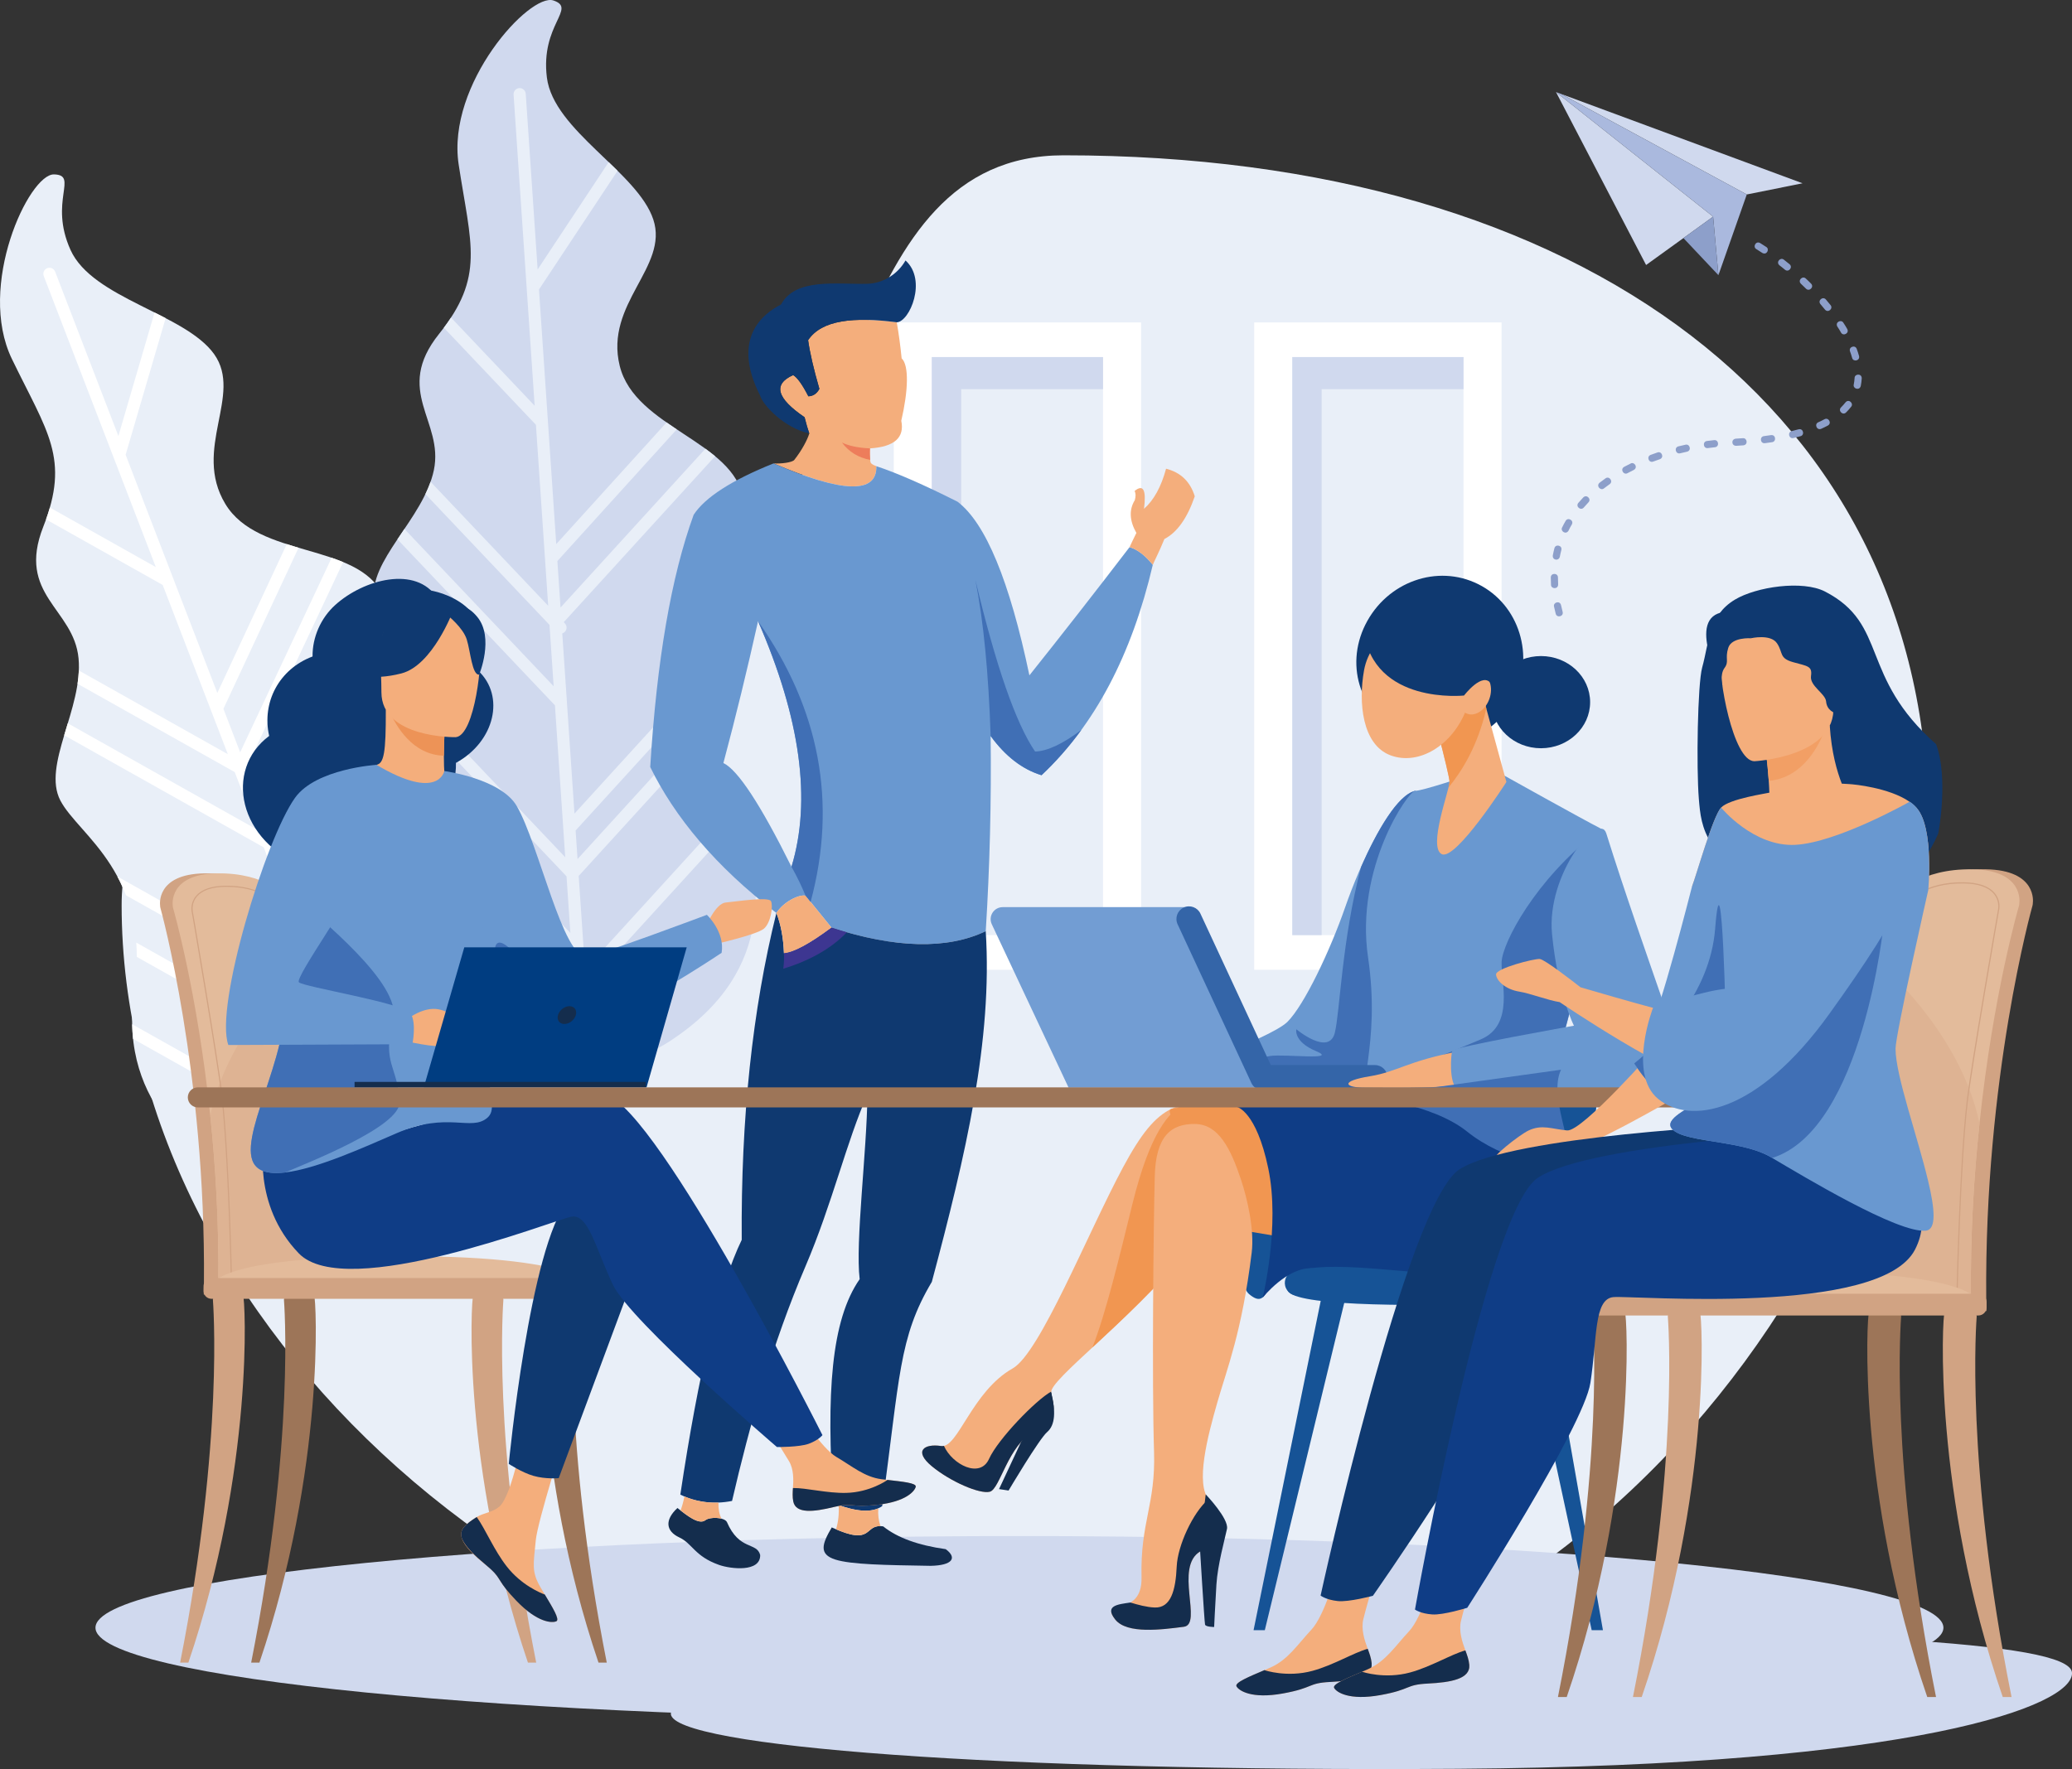 <?xml version="1.0" encoding="UTF-8"?><svg id="a" xmlns="http://www.w3.org/2000/svg" viewBox="0 0 1847.01 1577.38"><rect x="0" y="0" width="1847.01" height="1577.38" fill="#333333" stroke="none"/><path d="M948.1,138.48c-199.58,0-176.8,303.81-320.88,396.41-190.71,122.57-518.79,61.88-518.79,272.24,0,369.29,375.93,725.96,839.67,725.96s770.97-426.73,770.97-796.01S1411.84,138.48,948.1,138.48Z" style="fill:#e9eff8; fill-rule:evenodd;"/><path d="M187.92,1033.58s-83.6-43.12-68.27-148.97c15.33-105.86-49.41-139.34-65.84-170.83-16.43-31.49,20.4-82.28,16.21-126.75-4.18-44.48-55.47-56.37-31.44-117.37,24.04-60.99,3.71-84.16-27.94-149.51-31.64-65.34,15.25-165.2,37.52-164.64,22.29,.55-4.88,23.9,14.7,67.34,19.59,43.43,102.21,56.66,128.06,92.97,25.85,36.32-19.59,84.44,9.91,133.47,29.5,49.02,117.39,33.82,140.63,81.39,23.24,47.58-32.17,104.59-16.05,154.47,16.12,49.88,75.47,78.14,100.45,118.22,24.98,40.06,71.77,116.83-4.85,208.48-76.62,91.64-233.09,21.73-233.09,21.73Z" style="fill:#e9eff8; fill-rule:evenodd;"/><path d="M118.61,926.22c-.43-4.18-.71-8.49-.8-12.93l227.14,127.65-20.1-52.2c-.1-.21-.19-.44-.26-.66l-10.3-26.77-192.33-108.08c-.02-4.4-.18-8.65-.48-12.75l186.67,104.91-18.18-47.22-177.68-99.85c-2.29-6-4.88-11.59-7.68-16.8l179.23,100.72-9.03-23.44c-.1-.24-.2-.47-.27-.72l-39.47-102.54-177.85-99.94c1.05-3.52,2.14-7.08,3.22-10.66l168.5,94.69-19.7-51.19-140.12-78.74c.59-3.97,1-7.92,1.15-11.84l132.85,74.64-14.82-38.5c-.08-.18-.15-.37-.22-.55l-43.06-111.88-103.98-58.43c1.31-3.65,2.44-7.17,3.41-10.57l94.44,53.07-37.6-97.68c-.08-.19-.16-.38-.22-.57L39,246.14c-1.08-2.8,.31-5.94,3.11-7.02,2.81-1.08,5.96,.31,7.03,3.11l56.4,146.53,32.23-110.11c3.33,1.67,6.63,3.36,9.88,5.05l-35.67,121.81,42.38,110.1c.07,.15,.12,.3,.17,.45l39.2,101.81,61.88-132.67c3.48,1.12,6.99,2.18,10.52,3.22l-66.97,143.58,14.93,38.81,81.54-173.44c3.51,1.2,6.93,2.47,10.24,3.84l-85.18,181.2,1.29,.72c2.62,1.48,3.56,4.79,2.09,7.41-.42,.76-1,1.38-1.67,1.84l22.01,57.19c.07,.17,.14,.33,.19,.5l35.64,92.58,60.4-128.47c2.38,3.25,4.91,6.41,7.57,9.51l-62.55,133.05,9.16,23.81,66.98-142.47c2.73,2.67,5.52,5.3,8.34,7.91l-69.89,148.65,23.38,60.72c.07,.16,.12,.31,.18,.47l6.46,16.81,85.8-182.52c2.68,3.19,5.19,6.43,7.46,9.76l-87.84,186.85,24.72,64.2c.06,.14,.12,.3,.17,.45l.07,.19c-4.28,1.34-8.62,2.48-12.97,3.43l-229.1-128.75Z" style="fill:#fff; fill-rule:evenodd;"/><path d="M367.49,880.61s-67.13-65.88-21.22-162.49c45.91-96.61-6.05-147.72-12.44-182.66-6.39-34.94,43.79-72.58,52.93-116.3,9.14-43.73-36.35-70.24,4.63-121.43,40.98-51.17,28.4-79.31,17.47-151.08C397.94,74.87,472.23-6.68,493.35,.43c21.13,7.11-11.72,21.4-5.85,68.68,5.88,47.28,80.91,84.32,94.88,126.65,13.97,42.33-43.65,74.88-29.96,130.43,13.7,55.55,102.16,66.99,110.31,119.3,8.15,52.32-61.63,90.42-60.96,142.83,.66,52.41,49.02,96.95,61.05,142.62,12.04,45.66,34.06,132.81-66.22,197.74-100.27,64.92-229.11-48.09-229.11-48.09Z" style="fill:#d0d9ee; fill-rule:evenodd;"/><path d="M332.99,757.57c.82-4.12,1.83-8.32,3.05-12.59l179.3,189.05-3.78-55.81c-.04-.24-.05-.48-.05-.71l-1.93-28.62-151.82-160.07c1.29-4.21,2.39-8.33,3.31-12.33l147.35,155.37-3.41-50.48-140.26-147.88c-.41-6.41-1.24-12.51-2.38-18.32l141.48,149.17-1.7-25.06c-.03-.25-.05-.51-.05-.76l-7.42-109.62-140.39-148.02c2.04-3.06,4.14-6.14,6.23-9.24l133.01,140.25-3.71-54.73-110.61-116.62c1.73-3.61,3.29-7.27,4.59-10.97l104.86,110.56-2.79-41.16c-.02-.2-.04-.4-.04-.59l-8.09-119.61-82.08-86.54c2.32-3.1,4.45-6.12,6.38-9.08l74.55,78.6-7.07-104.43c-.02-.21-.04-.4-.04-.61l-11.67-172.38c-.2-3,2.06-5.59,5.05-5.79,3-.21,5.59,2.06,5.79,5.05l10.61,156.65,63.32-95.68c2.68,2.58,5.34,5.16,7.94,7.73l-70.06,105.84,7.97,117.71c.02,.15,.02,.31,.03,.47l7.38,108.84,98.31-108.47c3,2.1,6.05,4.15,9.1,6.18l-106.39,117.39,2.81,41.48,129.13-141.62c3,2.18,5.89,4.41,8.65,6.7l-134.91,147.95,1.02,1.08c2.07,2.18,1.99,5.62-.19,7.69-.63,.6-1.37,1.02-2.15,1.26l4.14,61.14c.01,.18,.03,.35,.03,.53l6.7,98.98,95.65-104.9c1.31,3.81,2.79,7.58,4.43,11.32l-99.06,108.64,1.73,25.46,106.07-116.33c1.82,3.36,3.71,6.7,5.63,10.02l-110.68,121.38,4.4,64.91c.01,.17,.02,.33,.03,.5l1.22,17.97,135.89-149.02c1.62,3.85,3.05,7.68,4.25,11.53l-139.12,152.56,4.65,68.64c.01,.16,.02,.32,.02,.48l.02,.21c-4.49,0-8.97-.18-13.42-.56l-180.83-190.67Z" style="fill:#e9eff8; fill-rule:evenodd;"/><rect x="796.71" y="287.48" width="220.49" height="577.24" style="fill:#fff;"/><rect x="830.62" y="318.38" width="152.63" height="515.43" style="fill:#e9eff8;"/><polygon points="856.8 347.03 983.25 347.03 983.25 318.38 830.62 318.38 830.62 833.8 856.8 833.8 856.8 347.03" style="fill:#d0d9ee; fill-rule:evenodd;"/><rect x="1118.03" y="287.48" width="220.48" height="577.24" style="fill:#fff;"/><rect x="1151.97" y="318.38" width="152.63" height="515.43" style="fill:#e9eff8;"/><polygon points="1178.12 347.03 1304.6 347.03 1304.6 318.38 1151.97 318.38 1151.97 833.8 1178.12 833.8 1178.12 347.03" style="fill:#d0d9ee; fill-rule:evenodd;"/><path d="M908.75,1369.63c454.88,0,823.64,36.59,823.64,81.73s-368.76,81.74-823.64,81.74-823.64-36.59-823.64-81.74,368.76-81.73,823.64-81.73Z" style="fill:#d0d9ee; fill-rule:evenodd;"/><path d="M1255.37,1449.1c367.2,6.19,590.08,13.4,591.64,42.45,1.55,29.05-137.64,82.81-547.15,85.61-409.51,2.79-700.31-19.88-701.86-48.93-1.55-29.04,290.18-85.31,657.38-79.12Z" style="fill:#d0d9ee; fill-rule:evenodd;"/><path d="M641.06,1395.4c-21.94-7.73-23.7-19.03-35.54-24.55-11.9-5.56-13.27-15.47-1.63-26.23,8.6,6.87,19.27,15.31,24.93,10.85,3.77-2.99,16.57-2.79,19.11,1.56,11.14,25.91,26.65,17.7,29.71,29.49,.36,15.7-26.5,12.43-36.58,8.88Z" style="fill:#142d4d; fill-rule:evenodd;"/><path d="M829.5,1396.19c-40.51-.65-70.78-1.14-84.77-5.56-15.08-4.76-11.96-13.96-3.29-28.69,38.18,17.56,28-3.61,45.86-.92,12.55,10.1,31.13,16.87,55.74,20.31,10.41,7.68,6.18,14.51-13.53,14.86Z" style="fill:#142d4d; fill-rule:evenodd;"/><path d="M689.53,413.19c6.47,.46,16.67-.78,18.48-3.07,6.88-8.74,11.65-17.86,13.42-23.6-1.34-3.83-2.75-8.65-4.21-14.49-24.93-16.93-28.33-29.45-10.22-37.57,3.65,2.05,8.18,8.35,13.59,18.91,4.32-.17,7.6-2.38,9.83-6.63-5.15-17.82-8.49-32.3-10.05-43.43,12.28-18.25,41-20.86,79.03-15.93,1.77,10.12,3.21,20.85,4.34,32.16,6.73,6.2,5.86,29.16-.33,55.63,3.09,15.05-6.2,23.26-27.88,24.64-.31,5.34,.18,11.89,.53,12.62,.54,1.16,2.47,2.27,5.13,3.22h0c.73,24.84-29.82,24.02-91.66-2.47Z" style="fill:#f4ae7c; fill-rule:evenodd;"/><path d="M799.39,287.38c-38.03-4.93-66.75-2.32-79.04,15.93,1.55,11.12,4.9,25.6,10.05,43.43-2.23,4.24-5.5,6.46-9.82,6.63-5.41-10.56-9.94-16.86-13.59-18.91-18.11,8.12-14.7,20.65,10.22,37.57,1.46,5.84,2.87,10.66,4.21,14.49-22.42-5.02-41.18-25.08-43.82-33.75-26.16-51.56,3.01-73.33,18.62-81.28,12.9-23.84,49.18-17.89,76.43-18.42,15.36-.3,28.1-9.38,34.54-20.83,19.47,17.48,3.71,54.69-7.8,55.15Z" style="fill:#0f3970; fill-rule:evenodd;"/><path d="M1027.62,503.62c-18.82,80.58-51.88,143.12-99.18,187.61-17.05-5.17-32.17-16.82-45.37-34.95,.7,58.29-.76,116.3-4.36,174.05-34.52,16.37-80.35,15.31-137.49-3.17l-23.19-28.55c-5.95-1.15-19.47,5.42-25.96,15.45-54.27-41.42-90.87-85.93-112.45-130.15,5.83-95.01,18.73-169.98,38.72-224.9,10.1-15.53,33.83-30.8,71.19-45.81,61.84,26.5,92.39,27.33,91.66,2.48,18.18,5.97,42.31,16.53,72.38,31.68,25.06,19.04,46.41,70.65,64.05,154.83,28.69-35.95,58.45-74.06,89.29-114.34,6.86,1.94,13.77,7.2,20.72,15.78h0Zm-322.08,269.23c17.99-59.16,8.06-132.14-29.8-218.96-9.53,42.83-19.82,84.99-30.89,126.48,12.86,6.11,33.08,36.94,60.69,92.49Z" style="fill:#6998d0; fill-rule:evenodd;"/><path d="M698.82,849.96c8.77-.68,22.91-8.29,42.4-22.81,57.14,18.48,102.97,19.54,137.49,3.17,6.14,97.19-17.74,199.09-48.06,312.66-29.68,49.86-28.43,84.91-44.25,199.95-8.78,6.27-23.3,5.36-43.55-2.73-6.43-98.09-1.98-163.03,23.47-199.63-3.99-32.89,6.43-113.74,6.92-164.49-18.51,41.27-31.23,97.04-55.35,153.35-29.38,68.57-49.84,141.96-65.33,208.9-16.4,3.19-31.76,1.31-46.1-5.63,16.46-110.02,34.7-185.75,54.72-227.17-.77-108.19,9.53-205.34,30.9-291.49,3.98,10.17,6.23,22.14,6.74,35.91Z" style="fill:#0f3970; fill-rule:evenodd;"/><path d="M741.22,827.15c-19.5,14.52-33.63,22.13-42.4,22.81-.51-13.77-2.76-25.74-6.74-35.91,6.49-10.02,20.01-16.6,25.96-15.45l23.19,28.55Z" style="fill:#f4ae7c; fill-rule:evenodd;"/><path d="M883.08,656.28c-1.89-56.61-6.43-103.02-13.62-139.24,18.31,76.89,36.06,127.92,53.24,153.08,10.85-.34,24.61-6.78,41.25-19.3-10.77,14.81-22.61,28.28-35.5,40.41-17.05-5.17-32.17-16.82-45.37-34.95Z" style="fill:#406fb5; fill-rule:evenodd;"/><path d="M718.04,798.61c-3.33-8.23-7.48-16.81-12.49-25.76,17.99-59.16,8.06-132.14-29.8-218.96,55.06,78.27,70.67,161.72,46.84,250.33l-4.55-5.6Z" style="fill:#406fb5; fill-rule:evenodd;"/><path d="M750.52,394.57c6.08,3,14.41,4.75,24.99,5.25-.21,3.58-.06,7.71,.17,10.26-10.64-2.05-19.03-7.22-25.16-15.51Z" style="fill:#ed7d5b; fill-rule:evenodd;"/><path d="M745.25,1363.64c2.04-6.69,2.81-13.91,2.31-21.65,15.45,5.56,27.24,6.52,35.37,2.92-.42,5.73,.24,11.02,1.96,15.88-14.06-.49-7.64,16.54-39.64,2.85h0Zm-102.09-9.5c-4.86-1.28-11.74-.74-14.34,1.32-5.05,4-14.12-2.33-22.13-8.63,1.38-3.8,2.52-7.96,3.42-12.48,9.65,4.04,19.76,5.85,30.31,5.42-.15,5.76,.76,10.54,2.74,14.37Z" style="fill:#f4ae7c; fill-rule:evenodd;"/><path d="M698.24,863.77c.62-4.99,.81-9.59,.58-13.81,8.77-.68,22.91-8.29,42.4-22.81,4.63,1.49,9.19,2.88,13.67,4.15-13.72,14.27-32.6,25.1-56.65,32.47Z" style="fill:#3d3691; fill-rule:evenodd;"/><path d="M1027.62,503.62c1.15-2.87,5.8-11.82,10.36-23.03,11.3-5.81,20.32-18.49,27.06-38.04-4.04-13.12-12.56-21.33-25.58-24.61-4.4,16.21-10.96,28.13-19.68,35.75,2.16-16.92-.63-22.22-8.36-15.91,1.06,2.16,1.11,4.9,.16,8.2-5.24,8.55-4.77,18.29,1.41,29.22-2.36,4.93-4.93,9.93-6.09,12.62,7.03,2.26,13.6,7.17,20.72,15.79Z" style="fill:#f4ae7c; fill-rule:evenodd;"/><path d="M1217.16,556.84c-19.05,38.11-3.28,81.99,34.21,97.49,37.72,15.6,78.97,6.74,98.03-31.36,19.05-38.1,4.9-83.79-31.61-102.06-36.51-18.26-81.55-2.17-100.62,35.93Z" style="fill:#0f3970; fill-rule:evenodd;"/><path d="M1261.61,705.12c-21.69,4.86-49.07,65.13-62.47,103.74-13.52,38.95-36.45,87.25-51.47,102.25-15,15.01-113.64,49.81-113.64,49.81,0,0,243.7,.47,238.71,0-4.99-.48-11.13-255.79-11.13-255.79Z" style="fill:#6998d0; fill-rule:evenodd;"/><path d="M1132.24,941.57c13.34-1.91,61.47,4.29,40.98-4.29-20.49-8.57-17.63-19.53-17.63-19.53,0,0,29.07,24.3,34.31,3.05,4.52-18.32,6.26-83,23.41-147.85,14.17-32.15,32.72-64.32,48.32-67.81,0,0,.55,22.83,1.45,54.85-5.98,70.84-16.14,174.91-18.72,201.15-32.3,.05-86.36,0-131.59-.07l-30.08-1.43s36.22-16.15,49.56-18.05Z" style="fill:#406fb5; fill-rule:evenodd;"/><path d="M1341.35,691.77s68.99,38.54,85.07,46.74c16.08,8.2-45.05,248.82-58.65,259.13-13.6,10.31-133.3,1.77-146.92-11.22-13.64-12.99,10.45-52.86-1.34-132.69-11.79-79.84,35.97-148.76,42.11-148.61,6.14,.15,46.18-13.35,46.18-13.35h33.55Z" style="fill:#6998d0; fill-rule:evenodd;"/><path d="M1367.76,997.64c-13.6,10.31-99.25,10.54-135.71-.8-4.12-1.29-22.8-8.73-23.23-15.73,4.4-.82,21.87,1.28,28.96-.36,24.66-5.67,38.24-36.21,38.24-36.21,0,0,13.58-4.89,43.95-17.75,30.38-12.87,17.86-51.82,18.58-68.98,.72-17.15,30.02-73.26,85.05-115.79l5.05,2.25c3.93,39.1-48.32,243.82-60.9,253.36Z" style="fill:#406fb5; fill-rule:evenodd;"/><path d="M893.8,808.86h166.11l75.66,161h-182.99l-68.48-145.73c-3.34-7.11,1.84-15.26,9.7-15.26Z" style="fill:#729dd3; fill-rule:evenodd;"/><path d="M1125.67,972.14h99.96c6.2,0,11.23-5.03,11.23-11.23s-5.03-11.23-11.23-11.23h-92.8l-62.74-135.02c-2.61-5.63-9.29-8.07-14.91-5.45-5.62,2.61-8.06,9.29-5.45,14.91l65.76,141.52c1.83,3.97,5.8,6.5,10.17,6.5Z" style="fill:#3465a8; fill-rule:evenodd;"/><path d="M1299.01,937.76c-43.37,8.1-54.02,18.05-77.67,21.86-26.79,4.32-23.61,10.24-3.71,10.24s69.91,.77,87.07-3.04c17.17-3.81-5.7-29.06-5.7-29.06Z" style="fill:#f4ae7c; fill-rule:evenodd;"/><path d="M1431.84,743.03c33.23,106.26,80.34,226.83,72.84,226.83s-198.34,7.71-205.84,1.29c-7.51-6.42-5.36-31.08-4.29-34.3,1.08-3.22,108.49-22.28,108.49-22.28,0,0-14.15-27.57-19.51-81.45-5.36-53.87,42-110.25,48.3-90.1Z" style="fill:#6998d0; fill-rule:evenodd;"/><path d="M1316.08,599.43l26.76,97.83s-45.23,70.61-57.66,64.34c-12.44-6.28,6.95-57.39,6.95-64.34s-19.39-78.62-19.39-78.62l43.34-19.21Z" style="fill:#f4ae7c; fill-rule:evenodd;"/><path d="M1291.2,702.25c.57-2.32,.93-4.06,.93-4.99,0-6.95-19.39-78.62-19.39-78.62l43.34-19.21,8.86,32.37c-7.74,33.44-21.7,55.71-33.73,70.44Z" style="fill:#f19651; fill-rule:evenodd;"/><path d="M1215.91,597.81c-5.1,28.37-1.74,66.05,23.45,75.62,25.2,9.58,55.54-8.75,67.78-40.93,12.24-32.19,1.74-66.05-23.46-75.63-25.19-9.58-61.68,7.04-67.78,40.93Z" style="fill:#f4ae7c; fill-rule:evenodd;"/><path d="M1301.16,613.78c-3.52,9.91-.46,20.07,6.85,22.67,7.32,2.6,16.11-3.33,19.64-13.25,3.52-9.91,.46-20.07-6.85-22.67-7.32-2.6-16.11,3.32-19.64,13.25Z" style="fill:#f4ae7c; fill-rule:evenodd;"/><path d="M1215.61,562.18c8.58,66.57,89.46,57.99,89.46,57.99,0,0,16.68-21.93,24.19-10.42,7.51,11.5-10.41-67.49-56.82-69.98-15.25-.82-56.83,22.41-56.83,22.41Z" style="fill:#0f3970; fill-rule:evenodd;"/><path d="M1329.84,626.08c0,22.7,19.62,41.1,43.81,41.1s43.81-18.4,43.81-41.1-19.62-41.1-43.81-41.1-43.81,18.4-43.81,41.1Z" style="fill:#0f3970; fill-rule:evenodd;"/><polygon points="1428.88 1453.56 1418.86 1453.56 1354.18 1153.87 1376.22 1153.87 1428.88 1453.56" style="fill:#165396; fill-rule:evenodd;"/><polygon points="1117.45 1453.56 1127.47 1453.56 1202.75 1143.28 1180.7 1143.28 1117.45 1453.56" style="fill:#165396; fill-rule:evenodd;"/><path d="M1314.59,1165.09c40.13,0,65.55-7.2,81.77-23,20.1-19.59,24.27-49.94,24.33-89.47,.05-31.12,.79-51.38,2.47-67.76,.63-6.17-3.85-11.68-10.02-12.32s-11.68,3.85-12.31,10.01c-1.77,17.18-2.55,38.12-2.59,70.03-.06,40.07-5.14,61.34-17.54,73.42-12.73,12.39-35.73,17.5-74.57,16.54-37.51-.93-63.33-6.17-84.06-10.39-27.29-5.54-47-9.55-70.38,1.61-5.6,2.68-7.97,9.38-5.3,14.97,2.68,5.6,9.38,7.96,14.98,5.28,16.59-7.92,30.67-5.06,56.22,.13,21.61,4.4,48.5,9.86,87.99,10.84,3.08,.07,6.09,.11,9.01,.11Z" style="fill:#165396; fill-rule:evenodd;"/><path d="M1405.76,971.15l-61.43,2.56,16.35,169.59s45.79-29.23,45.08-60.68c-.73-31.44,0-111.46,0-111.46Z" style="fill:#165396; fill-rule:evenodd;"/><path d="M1102.54,986.95c-51.93-7.88-69.58-5.4-101.37,53.76-31.78,59.15-74.09,165.66-98.42,179.42-36.64,20.71-48.78,71.49-63.82,69.22-15.05-2.29-24.74,4.36-8.36,17.97,16.37,13.6,42.81,25.19,51.85,22.78,9.04-2.42,16.06-41.48,39.67-54.16,23.61-12.68,16.51-23.1,14.96-34.32-1.55-11.22,68.92-62.87,122.05-127.1,32.45-39.25,49.17-65.16,51.65-88.64,2.48-23.48-8.2-38.93-8.2-38.93Z" style="fill:#f4ae7c; fill-rule:evenodd;"/><path d="M973.79,1201.45c12.06-30.6,24.16-81.11,35.54-127.41,16.18-65.85,33.13-81.48,43.87-88.51,12.98-3.26,28.37-1.76,49.35,1.42,0,0,10.68,15.45,8.2,38.93-2.48,23.48-19.2,49.39-51.65,88.64-27.97,33.82-60.75,64.15-85.3,86.93Z" style="fill:#f19651; fill-rule:evenodd;"/><path d="M1086.72,1039.01s13.82,104.27,26.69,114.87c9.2,7.58,15.72,8.08,22.16-23.01,6.43-31.1-10.01-147.17-10.01-147.17l-38.84,55.31Z" style="fill:#165396; fill-rule:evenodd;"/><polygon points="1097.73 1095.43 1225.63 1116.92 1153.42 1013.39 1098.47 1002.2 1065.52 1009.78 1097.73 1095.43" style="fill:#f19651; fill-rule:evenodd;"/><path d="M937.04,1241.62c4.15,16.71,3.65,29.06-3.56,35.25-7.2,6.18-34.42,52.18-34.42,52.18l-8.49-1.29,19.64-42.09,26.82-44.05Z" style="fill:#142d4d; fill-rule:evenodd;"/><path d="M882.41,1330.1c-9.04,2.41-35.48-9.18-51.85-22.78-16.38-13.6-6.69-20.25,8.36-17.97,.84,.13,1.68,.07,2.51-.13,7.51,16.78,32.23,29.38,40.2,11.64,7.91-17.57,41.76-52.54,55.41-60.03-.04,.27-.04,.54-.01,.78,1.55,11.22,8.65,21.64-14.96,34.32-23.61,12.68-30.63,51.74-39.67,54.16Z" style="fill:#142d4d; fill-rule:evenodd;"/><path d="M1363.58,991.12c45.38,81.43,14.38,133.18-40.77,138.45-55.15,5.27-142.21-4.79-192.96-46.97-50.75-42.16-92.41-86.76-86.6-93.41,5.83-6.66,320.32,1.92,320.32,1.92Z" style="fill:#f19651; fill-rule:evenodd;"/><path d="M1106.26,1051.88c-9.29-27.88-20-49.27-40.74-49.66-21.81-.4-35.22,10.94-36.15,46.61-1.11,42.48-2.61,183.15-.64,245.7,1.49,47.36-12.32,62.51-11.15,111.87,.88,37.17-38.76,18.39-23.44,37.68,10.53,13.25,41.87,8.92,61.11,6.47,17.15-2.18-8.88-53.58,14.85-67.33,20.37-11.79,20.77-30.93,7.91-45.43-12.86-14.5-1.42-57.37,7.15-87.4,8.59-30.02,21.89-62.49,30.62-133.47,2.5-20.24-3.84-48.02-9.52-65.04Z" style="fill:#f4ae7c; fill-rule:evenodd;"/><path d="M1007.69,1428.91c6.57,2,14.67,4.21,21.72,4.44,14.3,.48,18.59-15.25,19.53-36.61,.83-18.65,14.38-48.03,28.28-59.94,.26,.34,.51,.68,.79,.99,12.87,14.5,12.47,33.64-7.91,45.43-23.74,13.75,2.3,65.15-14.85,67.33-19.25,2.45-50.59,6.78-61.11-6.47-9.95-12.54,2.39-13.53,13.55-15.18Z" style="fill:#142d4d; fill-rule:evenodd;"/><path d="M1074.8,1332.48s20.84,21.77,18.94,30.83c-1.91,9.06-8.33,31.93-9.41,49.56-1.08,17.62-2.03,37.86-2.03,37.86,0,0-7.5,0-8.1-2.13-.6-2.12-4.77-71.66-4.77-71.66l5.37-44.46Z" style="fill:#142d4d; fill-rule:evenodd;"/><path d="M1385.43,983.7s26.92,114.23-7.09,145.88c-34,31.66-175.21,3.19-208.46,1.29-22.52-1.29-44.32,26.2-44.32,26.2,0,0,15.73-63.73,5.01-115.19-10.72-51.47-28.03-54.92-28.03-54.92l23.02-3.25h259.87Z" style="fill:#0f3d86; fill-rule:evenodd;"/><path d="M1391.52,953.83c-11.5,24.42,12.39,66.6,4.02,78.74-8.38,12.15-56.33,1.7-87.75-23.58-31.42-25.29-90.88-30.85-90.88-30.85l174.61-24.31Z" style="fill:#406fb5; fill-rule:evenodd;"/><path d="M1342.84,1161.95c-95.06,3.57-195.13,1.89-195.13-12.28s4.29-24.17,77.91-18.45c73.62,5.72,123.65,13.58,145.81,8.58,22.15-5-28.6,22.16-28.6,22.16Z" style="fill:#165396; fill-rule:evenodd;"/><path d="M239.94,656.22c-6.77-29.98,8.85-59.68,38.67-70.85-.19-17.04,7.25-34.16,20.11-45.82,25.35-23.04,72.4-35.61,91.05-6.25,24.64,12.62,44,39.97,36.65,64.88,23.88,22.38,14.82,62.92-19.98,82.05,.55,25.14-14.12,50.11-38.38,60.84-5.82,2.6-14.93,6.18-16.08,7.3,1.5-1.3-17.99,47.85-78.5,25.36-61.78-22.96-73.78-87.58-33.54-117.52Z" style="fill:#0f3970; fill-rule:evenodd;"/><path d="M1517.36,595.12c6.38-23.01,5.5-46.11,29.02-60.37,19.04-11.53,60.45-17.66,80.51-7.28,56.85,29.42,30.09,75.35,98.97,136.09,11.04,29.45,2.42,78.51,1.78,80.01-28.25,65.73-102.45,76.61-139.53,57.36-69.06-35.8-71.59-62.34-73.74-88.59-2.29-28.09-1.14-102.39,2.99-117.22Z" style="fill:#0f3970; fill-rule:evenodd;"/><path d="M281,1051.73c-2.52-61.71-7.93-115.39-14.39-152.82-10.33-59.66-19.61-94-19.72-94.35-1.35-5.25-21-26.48-64.64-25.83-43.67,.65-39.54,28.51-39.54,28.51h0c0,.92,.13,1.81,.33,2.46,.41,1.44,40.5,146.77,38.75,334.39-.02,2.62-.31,7.18-.13,10.21,0,.02,101.18,2.61,101.21,0,3.52-16.4,1.79-61.84-1.86-102.56Z" style="fill:#d1a383; fill-rule:evenodd;"/><path d="M293.71,1143.15c-.04,2.61-1.4,4.72-3.08,4.72h-.05c-1.68-.05-3.02-2.14-3.04-4.72h-86.71c-.03,2.61-1.42,4.72-3.1,4.72h-.04c-1.71-.05-3.08-2.21-3.06-4.85,.51-53.71-2.55-103.87-7.18-148.13-11.54-110.37-32.84-184.16-33.14-185.17-.19-.67-.33-1.54-.33-2.48,0,0-4.13-27.85,39.51-28.51,43.68-.65,63.31,20.57,64.66,25.83,.08,.28,5.36,19.71,12.33,54.66,2.32,11.58,4.81,24.85,7.4,39.7,6.46,37.43,11.87,91.11,14.39,152.82,3.65,40.72,4.94,75.02,1.41,91.42Z" style="fill:#e3bb9b; fill-rule:evenodd;"/><path d="M293.71,1143.15c-.04,2.61-1.4,4.72-3.08,4.72h-.05c-1.68-.05-3.02-2.14-3.04-4.72h-86.71c-.03,2.61-1.42,4.72-3.1,4.72h-.04c-1.71-.05-3.08-2.21-3.06-4.85,.51-53.71-2.55-103.87-7.18-148.13,14.33-70.04,69.74-123.62,83.05-135.67,2.32,11.58,4.81,24.85,7.4,39.7,6.46,37.43,11.87,91.11,14.39,152.82,3.65,40.72,4.94,75.02,1.41,91.42Z" style="fill:#deb393; fill-rule:evenodd;"/><path d="M225.69,1136.2c-9.68,0-16.51,.46-18.93,2.92,0,0-.01,0-.01,.02-.04-2.48-.17-7.1-.41-15.82-.3-10.24-.79-26.27-1.49-44.33-1.26-31.61-3.41-75.09-6.64-102.73-3.75-32.13-26.15-162.7-26.27-163.12-.15-.47-.21-1.07-.21-1.7-.02-.13-.88-6.5,3.86-12.07,4.7-5.53,13.12-8.43,25.01-8.62h1.48c30.88,0,45.06,14.77,46.1,18.83,.25,.93,25.1,101.79,29.41,158.9l.51-.03-.51,.03c.41,5.32,1.29,14.32,2.41,25.73,4.41,44.67,13.6,137.66,4.41,139.26-17.91,3.15-35.93,2.94-50.4,2.77-2.96-.03-5.75-.06-8.32-.06h0Zm-19.36,6.05l.24-.16c.08-.05,.13-.1,.16-.44h.05c-.02-.75,.21-1.34,.7-1.84,2.76-2.81,13.23-2.69,26.51-2.55,14.52,.16,32.59,.38,50.6-2.77,9.3-1.65,3.02-73.31-3.59-140.35-1.12-11.41-2.01-20.41-2.42-25.7-4.29-56.74-29.2-158.3-29.43-159.09-1.11-4.28-16.08-20.09-48.56-19.56-12.2,.18-20.87,3.19-25.78,8.97-5.03,5.92-4.11,12.51-4.08,12.79-.02,.63,.08,1.34,.25,1.9,.13,.54,22.58,131.5,26.24,162.93,6.05,51.76,8.46,159.07,8.56,165.03v.23l.02,.29,.53,.33Z" style="fill:#d1a383; fill-rule:evenodd;"/><path d="M188.24,1147.87h339.94s-7.91-32.05-204.78-27.27c-139.33,3.37-135.15,27.27-135.15,27.27Z" style="fill:#e3bb9b; fill-rule:evenodd;"/><path d="M160.57,1482.48c39.42-199.53,29.27-321.97,29.22-323.52-.1-3.07,5.57-5.85,8.61-5.95,3.08-.07,16.69-.92,18.26,1.71,2.08,3.45,10.01,154.3-48.73,327.76h-7.36Z" style="fill:#d1a383; fill-rule:evenodd;"/><path d="M477.97,1482.48c-39.42-199.53-29.28-321.97-29.24-323.52,.1-3.07-5.56-5.85-8.6-5.95-3.08-.07-16.69-.92-18.26,1.71-2.07,3.45-10.01,154.3,48.74,327.76h7.35Z" style="fill:#d1a383; fill-rule:evenodd;"/><path d="M540.87,1482.48c-39.42-199.53-29.29-321.97-29.22-323.52,.1-3.07-5.56-5.85-8.61-5.95-3.08-.07-16.69-.92-18.26,1.71-2.07,3.45-10.01,154.3,48.73,327.76h7.36Z" style="fill:#9d7558; fill-rule:evenodd;"/><path d="M223.9,1482.48c39.42-199.53,29.28-321.97,29.22-323.52-.1-3.07,5.56-5.85,8.61-5.95,3.09-.07,16.69-.92,18.26,1.71,2.07,3.45,10,154.3-48.73,327.76h-7.36Z" style="fill:#9d7558; fill-rule:evenodd;"/><path d="M528.39,1158.08H188.44c-3.83,0-6.96-3.13-6.96-6.95v-4.59c0-3.83,3.13-6.97,6.96-6.97h339.95c3.82,0,6.95,3.14,6.95,6.97v4.59c0,3.81-3.13,6.95-6.95,6.95Z" style="fill:#d1a383; fill-rule:evenodd;"/><path d="M413.7,1361.48c-2.82,3.25-3.19,6.87-1.78,10.74,0,.02,0,.03,.02,.05,2.6,7.16,11.16,15.16,21.1,23.14,1.27,1.03,2.4,1.96,3.38,2.82,.26,.23,.52,.45,.76,.68,.2,.18,.39,.36,.59,.53,9.27,8.55,5.78,10.5,22.44,27.83,18.97,19.76,32.05,20.11,35.78,18.32,3.13-1.54-3.25-12.01-10.34-23.79-.34-.57-.67-1.14-1.03-1.72-.95-1.57-1.87-3.16-2.81-4.73-8.31-14.18-6.18-20.83-4.21-41.91,1.6-17.15,26.68-95.77,26.68-95.77l-36.4-6.27s-10.95,62.61-23.02,72.25c-6.46,5.14-13.69,5.21-19.89,9.03-.44,.26-.88,.52-1.29,.81-3.54,2.34-7.13,4.75-9.97,8Z" style="fill:#f4ae7c; fill-rule:evenodd;"/><path d="M413.7,1361.48c-2.82,3.25-3.19,6.87-1.78,10.74,0,.02,0,.03,.02,.05,3.18,7.16,11.52,15.11,21.13,23.07,1.26,1.05,2.37,1.99,3.35,2.89,.26,.23,.52,.45,.76,.68,.2,.18,.39,.36,.59,.53,9.27,8.55,5.78,10.5,22.44,27.83,18.97,19.76,32.05,20.11,35.78,18.32,3.13-1.54-3.25-12.01-10.34-23.79-3.69-1.35-20.85-8.34-33.84-24.95-11.44-14.59-19.06-33.33-26.84-44.18-.44,.26-.88,.52-1.29,.81-3.54,2.34-7.13,4.75-9.97,8Z" style="fill:#142d4d; fill-rule:evenodd;"/><path d="M707.13,1338.75c2.23,11.23,18.26,9.36,36.14,4.99,17.88-4.37,13.64,.82,39.09-2,25.46-2.81,33.17-12.3,33.95-16.09,.69-3.35-11.89-4.53-25.39-6.1-1.7-.18-3.39-.39-5.1-.6-15.23-1.91-26.39-11.75-40.22-19.82-13.11-7.64-32.66-38.8-32.66-38.8l-34.92,2.78s18.32,27.82,25.4,39.92c4.18,7.12,3.95,16.53,3.43,23.79-.26,3.95-.52,7.98,.28,11.95Z" style="fill:#f4ae7c; fill-rule:evenodd;"/><path d="M743.27,1343.74c17.88-4.37,13.64,.82,39.09-2,25.46-2.81,33.17-12.3,33.95-16.09,.69-3.35-11.89-4.53-25.39-6.1l-.11,.26s-15.27,10.83-36.46,11.34c-17.28,.41-35.57-4.53-47.5-4.34-.26,3.95-.52,7.98,.28,11.95,2.23,11.23,18.26,9.36,36.14,4.99Z" style="fill:#142d4d; fill-rule:evenodd;"/><path d="M629.43,825.95s8.32-20.38,17.48-21.21c9.15-.83,38.26-5.41,40.35-1.25,2.07,4.16,0,19.13-6.25,24.54-6.23,5.41-44.92,14.15-44.92,14.15l-6.66-16.22Z" style="fill:#f4ae7c; fill-rule:evenodd;"/><path d="M573.32,1115.5l-75.26,202.5s-11.55,1.13-22.63-2.07c-10.2-2.94-21.9-10.65-21.9-10.65,0,0,18.67-194.44,52.9-234.88,34.21-40.45,66.88,45.1,66.88,45.1Z" style="fill:#0f3970; fill-rule:evenodd;"/><path d="M275.72,1033.58s216.2-73.12,264.42-57.55c48.23,15.55,193,303.61,193,303.61,0,0-3.26,4.35-12.19,7.69-8.29,3.11-28.38,2.92-28.38,2.92,0,0-130.66-112.01-146.21-144.68-15.57-32.66-21.78-63.76-37.33-60.66-15.57,3.12-200.66,76.23-242.67,32.66-42-43.55-31-100.13-31-100.13l40.35,16.14Z" style="fill:#0f3d86; fill-rule:evenodd;"/><path d="M399.24,699.4c.23,.1-21.7,11.49-38.21,6.96-15.52-4.23-25.65-24.34-25.44-24.39,6.58-1.31,8.47-10.34,8.32-49.14l2.97,.57,49.96,9.9s-1.12,15.71-1.16,30.53c-.05,12.45,.72,24.23,3.56,25.57Z" style="fill:#f4ae7c; fill-rule:evenodd;"/><path d="M396.85,643.31s-1.12,15.71-1.16,30.53c-27.97-.79-42.75-26.29-48.8-40.43l49.96,9.9Z" style="fill:#ed9357; fill-rule:evenodd;"/><path d="M341.73,627.97s-14.65-23.15-18.17-42.94c-2.5-14.13,4.7-66.52,57.33-58.97,0,0,15.3,1.51,29.66,11.21,11.43,7.72,27.92,24.39,9.49,70.09l-4.8,15.45-73.5,5.16Z" style="fill:#0f3970; fill-rule:evenodd;"/><path d="M406.19,657.32s-66.16,1.09-66.19-40.11c-.05-41.2-8.61-68.81,33.61-71.25,42.23-2.44,50.45,13.28,53.82,27.02,3.36,13.75-4.03,82.99-21.23,84.33Z" style="fill:#f4ae7c; fill-rule:evenodd;"/><path d="M403.73,544.96s-18.11,48.34-45.89,55.49c-27.8,7.15-39.85-.3-39.85-.3,0,0,21.31-16.93,25.73-46.5,0,0,46.36-31.7,60.01-8.69Z" style="fill:#0f3970; fill-rule:evenodd;"/><path d="M399.24,548.88s13.53,10.79,16.82,21.29c3.31,10.49,4.78,32.09,11.08,31.35,0,0,13.65-32.85-1.68-51.44-16.27-19.71-26.23-1.2-26.23-1.2Z" style="fill:#0f3970; fill-rule:evenodd;"/><path d="M224.98,1034.71c3.58,9.9,14.51,12.45,29.18,10.74,27.97-3.26,69.49-22.05,99.41-35.02,45.64-19.79,66.37-1.2,80.9-13.78,14.52-12.6-16.59-40.58,10.38-170.55,9.13-44.07-48.8-138.58-48.8-138.58,0,0-5.01,27.36-60.46-5.55-1.95-1.15-23.79,31.15-44.8,70.99-23.17,43.94-45.35,97.04-38.83,124.39,12.43,52.14-37.35,128.57-26.98,157.35Z" style="fill:#6998d0; fill-rule:evenodd;"/><path d="M396.05,687.52l34.16,140.2s4.26,7.58,10.93,18.35c15.65,25.31,44.61,68.29,63.16,72.66,9.14,2.15,28.61-5.46,50.12-16.33,40.71-20.57,88.84-52.8,88.84-52.8,3.1-18.66-13.13-33.89-13.13-33.89,0,0-97.49,36.64-107.16,37.33-21.11,1.52-42.58-100.34-62.31-134.3-14.26-24.54-64.61-31.23-64.61-31.23Z" style="fill:#6998d0; fill-rule:evenodd;"/><path d="M224.98,1034.71c3.58,9.9,14.51,12.45,29.18,10.74,19.35-8.43,102.96-40.82,102.01-62.77-1.39-32.48-16.08-33.53-5.69-73.62,8.32-32.21-68.92-92.07-81.24-105.09-23.17,43.95-23.8,46.03-17.28,73.39,12.43,52.14-37.35,128.57-26.98,157.35Z" style="fill:#406fb5; fill-rule:evenodd;"/><path d="M441.14,846.08c15.65,25.31,44.61,68.29,63.16,72.66,9.14,2.15,28.61-5.46,50.12-16.33-15.71,4.05-30.97,3.93-45.8,2.5-16.09-1.55-20.75-21.26-46.16-50.81-16.48-19.17-20.52-14.35-21.33-8.02Z" style="fill:#406fb5; fill-rule:evenodd;"/><path d="M363.69,908.28s14-10.89,27.23-8.31c13.22,2.59,19.7,11.68,19.17,15.82-.51,4.15-7.5,15.82-17.62,16.86-10.11,1.03-38.9-6.23-38.9-6.23l10.12-18.14Z" style="fill:#f4ae7c; fill-rule:evenodd;"/><path d="M335.59,681.97s-53.92,3.33-72.57,29.36c-26.29,36.65-71.91,186.23-59.47,220.46l164.02-.7s3.98-18.57-1.55-27.56c-5.54-8.99-95.4-23.51-99.56-27.66-4.14-4.15,51.85-80.89,51.85-93.34s17.28-100.56,17.28-100.56Z" style="fill:#6998d0; fill-rule:evenodd;"/><polygon points="377.77 969.55 576.34 969.55 612.14 844.72 413.87 844.72 377.77 969.55" style="fill:#003d81; fill-rule:evenodd;"/><rect x="316.06" y="964.68" width="259.61" height="4.87" style="fill:#142d4d;"/><path d="M513.3,905.1c1.25-4.39-1.29-7.94-5.68-7.94s-8.95,3.55-10.21,7.94c-1.26,4.39,1.27,7.95,5.66,7.95s8.96-3.56,10.24-7.95Z" style="fill:#142d4d; fill-rule:evenodd;"/><polygon points="1387.04 82.09 1527.1 193.18 1467.35 236.29 1387.04 82.09" style="fill:#d0d9ee; fill-rule:evenodd;"/><polygon points="1557.11 173.4 1391.8 83.85 1606.82 163.43 1557.11 173.4" style="fill:#d0d9ee; fill-rule:evenodd;"/><polygon points="1557.11 173.4 1531.82 245.36 1527.1 193.18 1387.04 82.09 1391.8 83.85 1557.11 173.4" style="fill:#aab9de; fill-rule:evenodd;"/><polygon points="1531.82 245.36 1500.63 212.28 1527.1 193.18 1531.82 245.36" style="fill:#8d9fca; fill-rule:evenodd;"/><path d="M1568.99,216.71c-3.88-2.22-6.77,3.48-3.35,5.43,1.78,1.1,3.55,2.23,5.3,3.38,4.08,2.33,6.73-3.49,3.5-5.33-1.8-1.19-3.62-2.35-5.45-3.48h0Zm-182.21,330.5c1.01,4.02,7.22,2.55,6.19-1.59-.53-2.02-1-4.04-1.45-6.08-1.09-4.33-7.19-2.48-6.24,1.34,.47,2.13,.96,4.23,1.5,6.34h0Zm-4.19-25.78c0,3.8,6.37,4.29,6.37-.33-.11-2.07-.18-4.13-.18-6.2,0-4.23-6.38-4.2-6.38-.03,0,2.19,.08,4.37,.19,6.56h0Zm1.61-26.18c-.54,4.32,5.26,5.23,6.26,1.2,.37-2.01,.83-4.04,1.35-6.01,1.05-4.21-5.18-5.59-6.17-1.63-.56,2.1-1.05,4.29-1.45,6.44h0Zm8.32-24.97c-1.87,3.27,3.4,6.89,5.71,2.85,.85-1.73,1.87-3.84,2.9-5.45,2.13-3.72-3.48-6.78-5.51-3.22-1.11,1.8-2.16,3.91-3.1,5.82h0Zm14.46-21.91c-2.78,3.34,2.22,7.29,4.82,4.17,1.35-1.57,2.72-3.09,4.15-4.59,2.88-2.89-1.51-7.51-4.58-4.44-1.51,1.61-2.96,3.2-4.39,4.87h0Zm18.96-17.97c-3.46,2.89,.9,7.55,3.89,5.05,1.63-1.27,3.33-2.53,5.02-3.71,3.48-2.48-.3-7.63-3.66-5.23-1.77,1.26-3.53,2.54-5.25,3.88h0Zm21.86-14.13c-3.84,2.2-.45,7.6,3,5.63,1.85-.99,3.7-1.94,5.58-2.87,4.08-2.33,.41-7.58-2.82-5.73-1.94,.97-3.86,1.95-5.77,2.97h0Zm23.64-10.67c-3.97,1.49-1.69,7.45,2.22,5.98l5.92-2.11c4.18-1.57,1.65-7.43-2.04-6.05-2.04,.7-4.07,1.43-6.1,2.18h0Zm24.74-7.61c-4.11,1.03-2.53,7.21,1.52,6.2l6.12-1.41c4.35-1.09,2.49-7.19-1.32-6.25l-6.31,1.46h0Zm25.42-4.78c-4.13,.51-3.39,6.86,.82,6.33l6.26-.74c4.33-.54,3.35-6.85-.67-6.35-2.14,.24-4.28,.48-6.41,.76h0Zm25.65-2.07c-4.24,.53-3.86,6.37,.38,6.37,2.14-.13,4.29-.25,6.42-.42,4.55-.57,3.31-6.84-.48-6.36l-6.32,.4h0Zm25.19-2.29c-4.11,.51-3.4,6.86,.84,6.32,2.13-.27,4.26-.57,6.38-.89,3.96-.5,3.42-6.86-.96-6.31-2.09,.31-4.17,.61-6.26,.88h0Zm24.75-4.47c-4.06,1.02-2.53,7.21,1.56,6.19,2.09-.52,4.21-1.04,6.29-1.65,3.78-.94,2.59-7.22-1.79-6.12-1.97,.59-4.05,1.09-6.06,1.58h0Zm23.65-7.86c-3.71,1.59-1.39,7.53,2.63,5.82,2.02-.9,4-1.89,5.95-2.92,3.77-2.15,.47-7.62-3.08-5.59-1.69,.96-3.72,1.9-5.51,2.7h0Zm20.27-13.26c-2.93,2.93,1.53,7.5,4.55,4.47,1.62-1.62,3.11-3.28,4.52-5.09,2.43-2.92-2.15-7.38-5.1-3.83-1.21,1.57-2.56,3.04-3.96,4.44h0Zm11.35-20.39c-.93,3.74,5.15,5.69,6.26,1.27,.44-2.29,.73-4.47,.87-6.8,0-4.61-6.37-4.12-6.37-.32-.13,2.01-.37,3.88-.76,5.85h0Zm-1.43-23.73c.95,3.83,7.22,2.59,6.14-1.75-.59-2.12-1.29-4.23-2.04-6.3-1.49-3.97-7.45-1.7-5.99,2.22,.7,1.91,1.35,3.86,1.89,5.83h0Zm-9.91-22.58c2.04,3.57,7.63,.51,5.51-3.22-.88-1.75-2.35-3.88-3.42-5.57-1.86-3.25-7.67-.58-5.34,3.49,.96,1.38,2.5,3.82,3.25,5.3h0Zm-14.31-20.52c2.77,3.33,7.58-.87,4.96-4.01-1.34-1.69-2.75-3.34-4.15-4.98-2.6-3.13-7.61,.83-4.82,4.17,1.36,1.58,2.71,3.19,4.01,4.82h0Zm-16.9-18.63c2.93,2.93,7.5-1.53,4.48-4.55-1.49-1.48-3.08-3.1-4.64-4.49-2.8-2.8-7.52,1.51-4.37,4.65,1.52,1.45,3.04,2.91,4.53,4.39h0Zm-18.72-16.89c3.16,2.64,7.33-2.19,4.03-4.95l-5.05-4.03c-3.02-2.51-7.35,2.17-3.91,5.04,1.64,1.2,3.34,2.65,4.92,3.94Z" style="fill:#8d9fca; fill-rule:evenodd;"/><path d="M1529.38,969.55H176.36c-4.92,0-8.94,4.02-8.94,8.94h0c0,4.93,4.03,8.95,8.94,8.95H1529.38c4.91,0,8.93-4.02,8.93-8.94h0c0-4.92-4.02-8.94-8.93-8.94Z" style="fill:#9d7558; fill-rule:evenodd;"/><path d="M1665.08,1061.42c2.65-64.72,8.42-121,15.31-160.26,10.97-62.58,20.81-98.59,20.96-98.97,1.44-5.5,22.33-27.77,68.72-27.08,46.43,.69,42.04,29.89,42.04,29.89h0c0,.99-.15,1.91-.34,2.59-.45,1.5-43.06,153.91-41.21,350.67,0,2.77,.34,7.54,.11,10.72,0,.02-107.56,2.74-107.58,0-3.76-17.19-1.92-64.84,1.98-107.56Z" style="fill:#d1a383; fill-rule:evenodd;"/><path d="M1651.55,1157.31c.04,2.74,1.49,4.93,3.3,4.93h.04c1.79-.04,3.21-2.24,3.24-4.93h92.2c.04,2.74,1.47,4.93,3.25,4.93h.07c1.82-.04,3.26-2.31,3.26-5.08-.57-56.33,2.68-108.91,7.64-155.33,12.22-115.78,34.89-193.15,35.23-194.21,.19-.69,.3-1.61,.3-2.6,0,0,4.42-29.2-42-29.89-46.43-.7-67.32,21.58-68.76,27.08-.08,.3-5.68,20.68-13.09,57.34-2.46,12.14-5.11,26.06-7.87,41.61-6.87,39.27-12.64,95.57-15.28,160.26-3.91,42.73-5.28,78.71-1.53,95.9Z" style="fill:#e3bb9b; fill-rule:evenodd;"/><path d="M1651.55,1157.31c.04,2.74,1.49,4.93,3.3,4.93h.04c1.79-.04,3.21-2.24,3.24-4.93h92.2c.04,2.74,1.47,4.93,3.25,4.93h.07c1.82-.04,3.26-2.31,3.26-5.08-.57-56.33,2.68-108.91,7.64-155.33-15.25-73.46-74.17-129.65-88.32-142.28-2.46,12.14-5.11,26.06-7.87,41.61-6.87,39.27-12.64,95.57-15.28,160.26-3.91,42.73-5.28,78.71-1.53,95.9Z" style="fill:#deb393; fill-rule:evenodd;"/><path d="M1723.87,1150.02c10.33,0,17.59,.47,20.13,3.05t.04,.02c.04-2.6,.14-7.44,.41-16.58,.3-10.76,.83-27.55,1.59-46.5,1.32-33.15,3.63-78.74,7.04-107.73,4.01-33.78,27.81-170.64,27.96-171.07,.12-.49,.23-1.14,.23-1.77,0-.14,.91-6.75-4.05-12.56-4.96-5.88-13.96-8.95-26.68-9.14-33.94-.44-49.46,15.42-50.59,19.74-.27,.99-26.68,106.71-31.27,166.66-.43,5.56-1.37,14.99-2.57,26.95-4.69,46.87-14.45,144.39-4.69,146.08,19.07,3.29,38.22,3.08,53.58,2.91,3.14-.05,6.13-.07,8.86-.07h0Zm20.58,6.34l-.27-.19s-.11-.08-.14-.45h-.08c.04-.78-.19-1.39-.68-1.91-2.91-2.97-14.07-2.84-28.23-2.69-15.44,.17-34.62,.39-53.79-2.91-9.91-1.72-3.23-76.9,3.81-147.23,1.18-11.94,2.13-21.38,2.55-26.92,4.59-59.84,31.03-166.02,31.3-166.86,1.18-4.47,17.11-21.06,51.62-20.51,13.06,.2,22.33,3.4,27.51,9.53,5.27,6.17,4.28,13.01,4.24,13.29,.04,.68-.08,1.41-.27,2.01-.12,.57-23.99,137.91-27.89,170.88-6.43,54.37-8.97,166.78-9.12,173.05v.56l-.57,.34Z" style="fill:#d1a383; fill-rule:evenodd;"/><path d="M1763.71,1162.23h-361.45s8.42-33.58,217.74-28.59c148.15,3.54,143.71,28.59,143.71,28.59Z" style="fill:#e3bb9b; fill-rule:evenodd;"/><path d="M1793.12,1513.17c-41.89-209.25-31.14-337.66-31.07-339.3,.08-3.21-5.94-6.14-9.16-6.25-3.29-.05-17.74-.96-19.41,1.81-2.19,3.6-10.63,161.82,51.8,343.73h7.83Z" style="fill:#d1a383; fill-rule:evenodd;"/><path d="M1455.64,1513.17c41.91-209.25,31.13-337.66,31.09-339.3-.1-3.21,5.91-6.14,9.14-6.25,3.28-.05,17.74-.96,19.43,1.81,2.19,3.6,10.63,161.82-51.84,343.73h-7.82Z" style="fill:#d1a383; fill-rule:evenodd;"/><path d="M1388.77,1513.17c41.91-209.25,31.13-337.66,31.09-339.3-.11-3.21,5.91-6.14,9.14-6.25,3.28-.05,17.75-.96,19.43,1.81,2.19,3.6,10.63,161.82-51.83,343.73h-7.82Z" style="fill:#9d7558; fill-rule:evenodd;"/><path d="M1725.8,1513.17c-41.93-209.25-31.15-337.66-31.1-339.3,.11-3.21-5.91-6.14-9.16-6.25-3.25-.05-17.71-.96-19.39,1.81-2.19,3.6-10.63,161.82,51.83,343.73h7.83Z" style="fill:#9d7558; fill-rule:evenodd;"/><path d="M1402.01,1172.97h361.52c4.05,0,7.35-3.31,7.35-7.36v-4.7c0-4.04-3.29-7.36-7.35-7.36h-361.52c-4.05,0-7.36,3.32-7.36,7.36v4.7c0,4.04,3.31,7.36,7.36,7.36Z" style="fill:#d1a383; fill-rule:evenodd;"/><path d="M1476.56,933.73s-66.08,75.46-79.59,74.23c-13.83-1.25-22.26-5.6-34.28,0-8.63,4.04-35.94,26-28.6,24.54,7.32-1.45,20.59-3.15,24.1-3.48,4.82-.47,12.56-.57,17.82-1.48,3.33-.59,15.33-.92,19.32-1.06,17.41-.57,99.64-48.62,99.64-48.62l-18.4-44.13Z" style="fill:#f4ae7c; fill-rule:evenodd;"/><path d="M1222.71,1482.96c1.16,12.68-16.48,15.77-36.93,16.78-20.44,1.03-14.27,5.21-42.28,10.29-28.02,5.07-39.24-2.61-41.27-6.38-1.8-3.35,11.23-8.61,25.1-14.54,1.74-.74,3.49-1.5,5.24-2.27,15.63-6.87,24.39-20.89,36.57-33.88,11.54-12.3,22.5-51.7,22.5-51.7l38.07-8.14s-10.69,35.46-14.41,50.6c-2.18,8.9,1.04,18.86,3.91,26.44,1.54,4.1,3.09,8.33,3.51,12.8Z" style="fill:#f4ae7c; fill-rule:evenodd;"/><path d="M1185.78,1499.73c-20.44,1.03-14.27,5.21-42.28,10.29-28.02,5.07-39.24-2.61-41.27-6.38-1.8-3.35,11.23-8.61,25.1-14.54l.21,.22s19.7,6.7,42.43,.51c18.54-5.04,36.47-16.1,49.23-19.67,1.54,4.1,3.09,8.33,3.51,12.8,1.16,12.68-16.48,15.77-36.93,16.78Z" style="fill:#142d4d; fill-rule:evenodd;"/><path d="M1559.83,1002.96s-211,9.49-258.62,39.55c-47.63,30.05-124.01,380.18-124.01,380.18,0,0,4.72,3.78,15.25,4.91,9.8,1.08,31.36-4.68,31.36-4.68,0,0,109.78-156.67,117.51-196.13,7.72-39.47,5.83-74.69,23.44-75.62,17.61-.94,237.11,26.68,270.32-31.8,33.18-58.49-75.24-116.4-75.24-116.4Z" style="fill:#0f3970; fill-rule:evenodd;"/><path d="M1309.75,1484.38c1.18,12.68-16.48,15.77-36.91,16.78-20.45,1.02-14.28,5.2-42.28,10.28-28.02,5.07-39.26-2.6-41.27-6.38-1.83-3.35,11.2-8.6,25.08-14.54,1.75-.74,3.51-1.5,5.26-2.27,15.62-6.87,24.39-20.88,36.57-33.88,11.54-12.3,22.48-51.7,22.48-51.7l38.08-8.13s-10.68,35.46-14.39,50.6c-2.19,8.9,1.04,18.86,3.9,26.44,1.53,4.11,3.09,8.34,3.49,12.8Z" style="fill:#f4ae7c; fill-rule:evenodd;"/><path d="M1272.83,1501.16c-20.45,1.02-14.28,5.2-42.28,10.28-28.02,5.07-39.26-2.6-41.27-6.38-1.83-3.35,11.2-8.6,25.08-14.54l.23,.23s19.69,6.69,42.43,.52c18.52-5.05,36.45-16.12,49.23-19.69,1.53,4.11,3.09,8.34,3.49,12.8,1.18,12.68-16.48,15.77-36.91,16.78Z" style="fill:#142d4d; fill-rule:evenodd;"/><path d="M1641.63,1007.96s-224.74,10.63-271.17,42.52c-46.42,31.9-109.13,384.71-109.13,384.71,0,0,4.86,3.62,15.44,4.34,9.82,.68,31.14-5.92,31.14-5.92,0,0,103.6-160.81,109.79-200.56,6.19-39.73,2.93-74.86,20.49-76.47,17.56-1.63,237.96,17.42,268.84-42.31,30.92-59.75-65.4-106.33-65.4-106.33Z" style="fill:#0f3d86; fill-rule:evenodd;"/><path d="M1708.88,720.82c-.07-.13-.19-.23-.26-.35-1.82-2.01-3.94-3.85-6.28-5.5l-.08-.05h-.04c-18.35-12.84-51.16-15.58-51.16-15.58v0s-3.59-.33-9.26-.59c-4.3-11.15-9.19-27.66-10.72-51.76l-3.25,.88-54.68,14.66s2.41,17.35,3.55,33.78c.24,3.61,.44,7.15,.52,10.48-1.6,.57-35.61,5.36-43,13.3-7.41,7.99-22.19,60.93-25.92,70.32l210.52,3.43s5.3-55.01-9.96-73.01Z" style="fill:#f4ae7c; fill-rule:evenodd;"/><path d="M1716.64,1097.35c-24.9,2.38-108.91-48.35-136.9-64.85-.5-.27-.97-.57-1.42-.83-11.66-6.86-28.05-10.08-43.65-12.66-19.86-3.25-38.39-5.45-44.34-12.55-7.07-8.45,13.72-17.81,30.43-27.54,8.4-4.9,15.79-9.9,18.09-14.9,1.78-3.92,1.64-12.53,.45-23.54v-.02c-.19-2.06-.47-4.2-.77-6.42-1.35,2.81-3.05,5.74-5.01,8.66-4.9,7.34-11.37,14.76-17.83,20.87-7.93,7.51-15.83,13.12-20.74,14.3-3.29,.8-6.61,.38-9.88-.89-8.74-3.41-17.19-13.05-23.89-22.31-1.58-2.19-3.07-4.37-4.42-6.45-4.58-6.92-7.82-12.68-9.06-14.04-3.72-4.13,15.01-12.32,22.7-18.44,7.67-6.16,37.89-125.34,37.89-125.34,3.73-9.38,18.51-62.33,25.92-70.32,0,0,28.85,35.24,66.25,33.23,37.16-2,100.78-37.83,101.77-38.39,3.26,1.48,6.66,5.9,6.66,5.9,15.22,18,9.96,73.01,9.96,73.01,0,0-29.14,128.33-29.14,141.28,0,23.75,19.64,78.34,28.99,117.65,5.98,24.91,7.79,43.67-2.04,44.59Z" style="fill:#6998d0; fill-rule:evenodd;"/><path d="M1573.16,662.53s2.43,17.35,3.55,33.78c30.95-2.94,45.45-32.32,51.12-48.44l-54.68,14.66Z" style="fill:#f29f65; fill-rule:evenodd;"/><path d="M1563.84,678.76s73.44-3.68,70.45-49.37c-3-45.7,4.46-76.96-42.55-76.55-47.03,.42-55,18.46-57.7,33.96-2.71,15.49,10.62,91.75,29.8,91.96Z" style="fill:#f4ae7c; fill-rule:evenodd;"/><path d="M1560.73,569.12s17.56-4.1,23.29,4.44c5.75,8.54,1.63,13.32,14.46,16.9,12.8,3.59,17.16,3.33,15.88,12.3-1.28,8.95,12.87,15.62,13.47,22.78,.61,7.18,6.49,10.75,12.13,11.27,5.63,.53,3.07-92.45-18.71-96.55-21.75-4.1-42.76,.77-49.17,5.89-6.4,5.13-11.36,22.97-11.36,22.97Z" style="fill:#0f3970; fill-rule:evenodd;"/><path d="M1560.73,569.12s-17.07-1.2-20.14,8.54c-3.07,9.73,1.02,12.04-3.33,17.93-4.36,5.89-1.84,16.34-1.84,16.34,0,0-33.76-62.18,1.84-66.28,35.6-4.1,34.66,3.16,23.47,23.47Z" style="fill:#0f3970; fill-rule:evenodd;"/><path d="M1538.42,919.4c-4.87,14.66-13.58,30.78-22.73,44.17-7.93,7.51-15.83,13.12-20.74,14.3-3.29,.8-6.61,.38-9.88-.89-8.74-3.41-17.19-13.05-23.89-22.31-1.58-2.19-3.07-4.37-4.42-6.45,23.34-18.72,67.55-61.55,72.15-120.17,6.28-80.06,9.85,95.03,9.5,91.35Z" style="fill:#406fb5; fill-rule:evenodd;"/><path d="M1485.08,976.97c8.14-12.42,24.7-24.66,48.46-34.28-10.93,16.38-29.65,33.02-38.57,35.17-3.29,.8-6.61,.38-9.88-.89Z" style="fill:#519aab; fill-rule:evenodd;"/><path d="M1679.26,822.91s-18.35,184.29-99.51,209.59c-.5-.27-.97-.57-1.42-.83-11.66-6.86-28.05-10.08-43.65-12.66-19.86-3.25-38.39-5.45-44.34-12.55-7.07-8.45,13.72-17.81,30.43-27.54,8.4-4.9,15.79-9.9,18.09-14.9,1.78-3.92,1.64-12.53,.45-23.54v-.02c78.76-29.13,139.94-117.55,139.94-117.55Z" style="fill:#406fb5; fill-rule:evenodd;"/><path d="M1699.88,768.34c-8.52-38.32-47.07-16.34-47.07-16.34-13.37-3.04-111.51,156.02-119.36,159.63-6.66,3.05-97.1-23.21-124.56-31.32-7.1-5.54-32.01-24.89-36.36-25.22-5.1-.38-39.14,8.36-38.93,13.78,.23,5.39,8.19,13.32,20.75,15.33,9.52,1.51,25.68,7.79,35.98,9.35h0s99.82,68,142.33,76.3c38.25,7.46,175.74-163.21,167.23-201.51Z" style="fill:#f4ae7c; fill-rule:evenodd;"/><path d="M1473.63,898.34s-23,59.12,4.56,81.6c27.57,22.46,87.39,14.9,152.92-76.49,65.55-91.37,92.2-141.14,58.17-155.66-34-14.52-62.1,8.26-79.55,43.81-18.15,36.95-51.58,88.11-71.63,90.05-20.05,1.95-64.46,16.69-64.46,16.69Z" style="fill:#6998d0; fill-rule:evenodd;"/></svg>